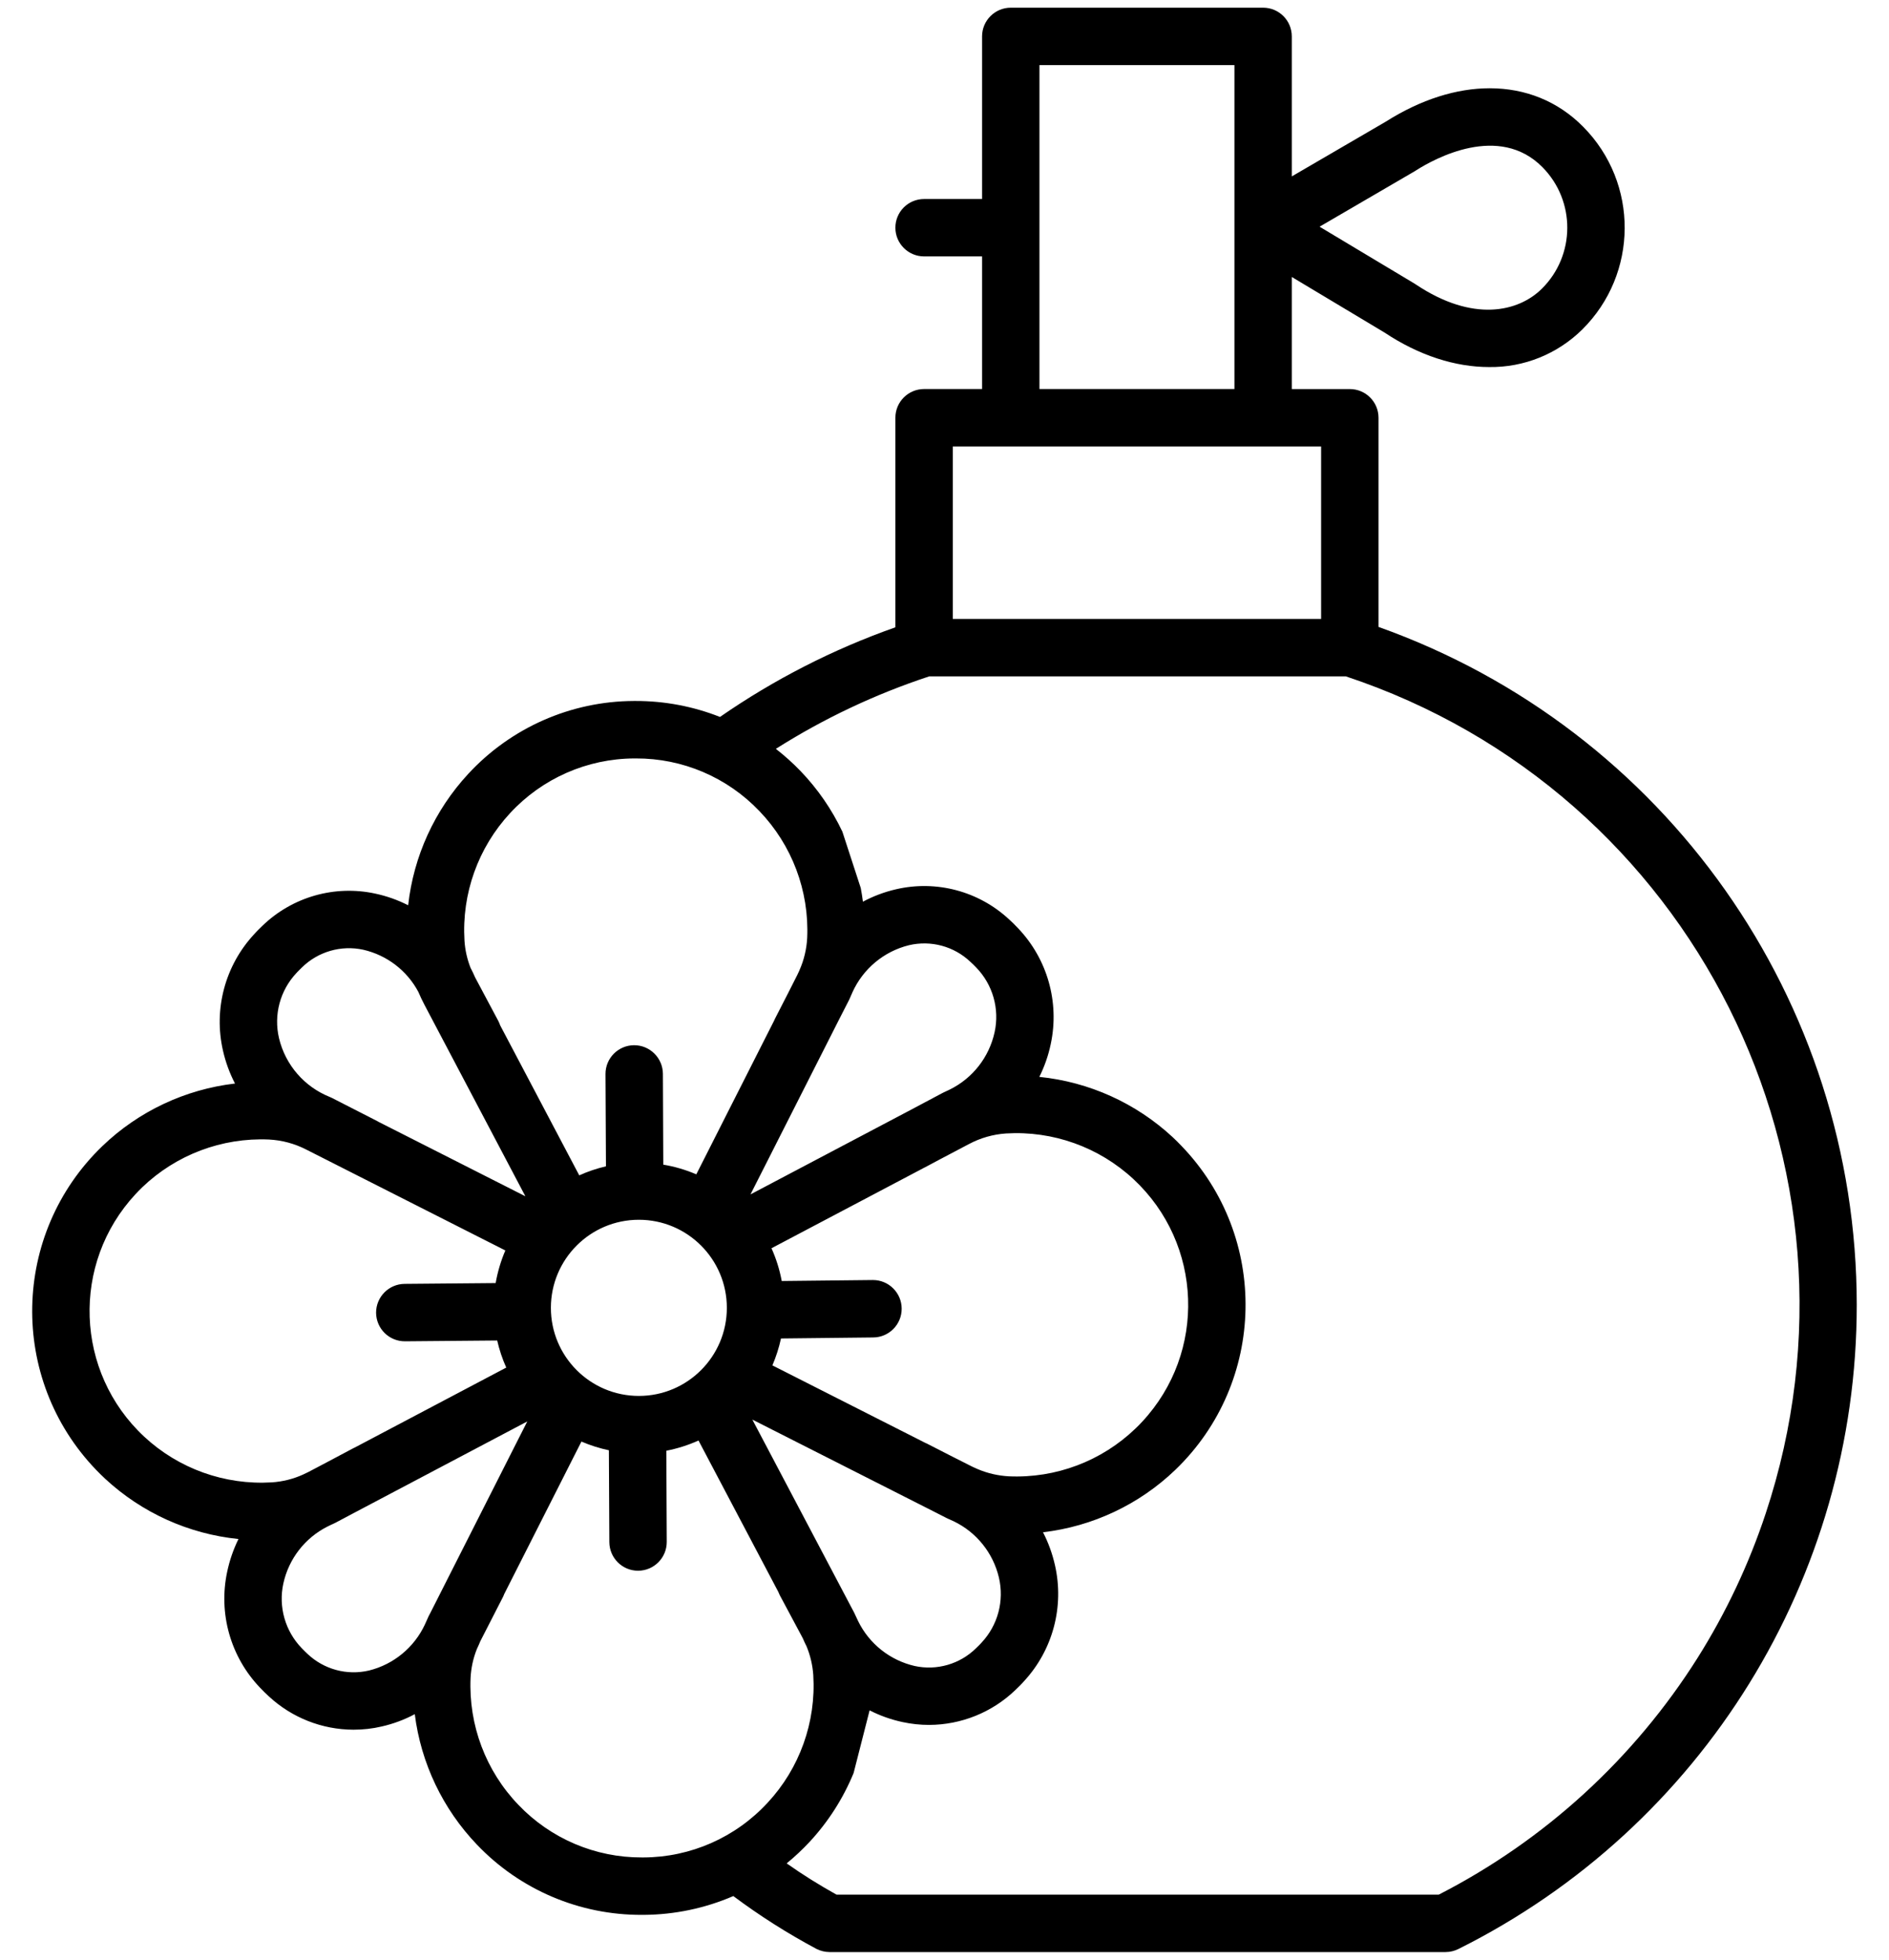 <svg width="54" height="56" viewBox="0 0 54 56" fill="none" xmlns="http://www.w3.org/2000/svg">
<path fill-rule="evenodd" clip-rule="evenodd" d="M39.407 11.938V17.915C47.604 20.832 53.078 28.59 53.078 37.291C53.08 45.089 48.669 52.216 41.69 55.695C41.576 55.751 41.451 55.782 41.324 55.782H23.712C23.585 55.781 23.46 55.751 23.346 55.695C22.514 55.251 21.718 54.746 20.963 54.182C20.155 54.531 19.286 54.713 18.406 54.719H18.35C16.57 54.727 14.864 54.002 13.635 52.713C12.658 51.693 12.034 50.385 11.857 48.984C11.561 49.142 11.245 49.26 10.916 49.335C10.65 49.398 10.379 49.428 10.105 49.428C9.207 49.426 8.342 49.085 7.683 48.473C7.64 48.434 7.596 48.393 7.555 48.352C7.514 48.311 7.473 48.27 7.434 48.228C6.591 47.348 6.239 46.108 6.494 44.916C6.562 44.592 6.671 44.276 6.817 43.979C5.393 43.835 4.055 43.23 3.005 42.256C2.917 42.174 2.832 42.09 2.748 42.003C0.242 39.398 0.323 35.254 2.928 32.749C3.962 31.756 5.294 31.129 6.718 30.963C6.564 30.667 6.449 30.352 6.375 30.027C6.101 28.84 6.433 27.595 7.261 26.701C7.299 26.657 7.34 26.615 7.381 26.573C7.422 26.532 7.464 26.491 7.506 26.451C8.361 25.628 9.568 25.285 10.725 25.535C11.053 25.605 11.37 25.717 11.668 25.869C11.823 24.467 12.425 23.152 13.383 22.117C14.604 20.794 16.32 20.038 18.12 20.031H18.176C19 20.03 19.816 20.185 20.582 20.487C22.131 19.414 23.818 18.552 25.596 17.926V11.937C25.596 11.485 25.963 11.117 26.417 11.117H28.074V7.327H26.417C25.963 7.327 25.596 6.959 25.596 6.507C25.596 6.053 25.963 5.687 26.417 5.687H28.074V1.04C28.074 0.587 28.442 0.22 28.894 0.22H36.108C36.562 0.22 36.928 0.587 36.928 1.04V5.041L39.617 3.475C40.62 2.84 41.641 2.522 42.586 2.522C43.605 2.522 44.535 2.89 45.259 3.624C46.851 5.232 46.837 7.826 45.229 9.418C44.521 10.116 43.564 10.503 42.569 10.489C41.604 10.489 40.568 10.161 39.579 9.503L36.928 7.915V11.118H38.587C39.04 11.118 39.407 11.485 39.407 11.938ZM40.469 4.876C40.465 4.879 40.461 4.882 40.456 4.885L37.722 6.478L40.439 8.106C40.445 8.11 40.451 8.113 40.456 8.117C40.462 8.121 40.468 8.124 40.473 8.128C42.113 9.224 43.409 8.91 44.075 8.252C45.039 7.298 45.047 5.742 44.093 4.777C42.85 3.521 41.016 4.529 40.483 4.867C40.478 4.87 40.474 4.873 40.469 4.876ZM35.288 1.86H29.714V11.117H35.288V1.86ZM37.766 12.758H27.237V17.686H37.766V12.758ZM18.134 21.673C16.785 21.678 15.5 22.244 14.584 23.234C13.668 24.22 13.196 25.538 13.278 26.882C13.295 27.147 13.354 27.408 13.451 27.656C13.498 27.747 13.544 27.84 13.585 27.936L14.242 29.169C14.264 29.211 14.283 29.255 14.298 29.3L16.559 33.587C16.804 33.476 17.059 33.39 17.322 33.329L17.309 30.692C17.307 30.24 17.672 29.87 18.126 29.868H18.129C18.58 29.868 18.947 30.234 18.95 30.685L18.961 33.281C19.286 33.335 19.602 33.428 19.905 33.558L22.125 29.174C22.135 29.151 22.146 29.126 22.158 29.103L22.51 28.417L22.79 27.864C22.81 27.824 22.827 27.786 22.845 27.747C22.847 27.743 22.849 27.738 22.851 27.734C22.852 27.731 22.853 27.728 22.854 27.725C22.984 27.433 23.058 27.12 23.075 26.8C23.134 25.456 22.64 24.146 21.707 23.176C20.787 22.211 19.51 21.667 18.176 21.673H18.134ZM24.943 36.578H24.952C25.404 36.576 25.773 36.942 25.776 37.394C25.778 37.847 25.414 38.217 24.96 38.219L22.326 38.248C22.268 38.512 22.186 38.77 22.08 39.017L26.448 41.23C26.455 41.233 26.462 41.236 26.469 41.239C26.479 41.243 26.489 41.247 26.499 41.253L27.256 41.64L27.775 41.902C27.784 41.907 27.794 41.911 27.804 41.916C27.811 41.919 27.818 41.922 27.825 41.926L27.941 41.978C28.225 42.1 28.53 42.17 28.838 42.187C30.182 42.247 31.493 41.753 32.462 40.819C32.527 40.758 32.59 40.694 32.65 40.628C34.497 38.647 34.387 35.544 32.404 33.697C31.418 32.78 30.1 32.308 28.757 32.39C28.387 32.415 28.027 32.518 27.7 32.692L26.857 33.136L26.439 33.359C26.435 33.361 26.43 33.363 26.426 33.365C26.422 33.366 26.419 33.368 26.416 33.37L22.054 35.67C22.189 35.969 22.287 36.284 22.347 36.606L24.943 36.578ZM27.041 43.37L26.526 43.108L21.507 40.566L24.373 45.999L24.412 46.072C24.419 46.085 24.425 46.098 24.431 46.111C24.434 46.118 24.437 46.125 24.44 46.131C24.473 46.197 24.503 46.261 24.532 46.327C24.85 46.975 25.443 47.445 26.146 47.607C26.778 47.745 27.438 47.555 27.899 47.102C27.927 47.076 27.953 47.051 27.98 47.023C27.987 47.016 27.993 47.01 28 47.003C28.02 46.982 28.04 46.961 28.059 46.94C28.526 46.443 28.712 45.744 28.555 45.079C28.39 44.378 27.917 43.789 27.269 43.475C27.233 43.46 27.199 43.444 27.164 43.427C27.157 43.424 27.15 43.421 27.143 43.417C27.13 43.411 27.116 43.406 27.102 43.4C27.098 43.398 27.093 43.395 27.088 43.393C27.072 43.386 27.056 43.379 27.041 43.37ZM27.742 27.487C27.273 27.04 26.611 26.862 25.981 27.011C25.266 27.188 24.673 27.684 24.369 28.354C24.364 28.368 24.358 28.381 24.352 28.394C24.346 28.407 24.34 28.42 24.334 28.434C24.33 28.445 24.324 28.457 24.319 28.469C24.314 28.481 24.309 28.492 24.304 28.504C24.294 28.527 24.284 28.551 24.272 28.574L23.969 29.167L21.454 34.131L26.076 31.694L26.947 31.231C26.966 31.221 26.986 31.21 27.007 31.202C27.038 31.188 27.068 31.174 27.098 31.16C27.116 31.15 27.135 31.141 27.154 31.133C27.807 30.81 28.276 30.209 28.432 29.498C28.579 28.831 28.381 28.135 27.905 27.646C27.878 27.618 27.854 27.594 27.825 27.565C27.797 27.538 27.77 27.512 27.742 27.487ZM18.263 39.89C19.651 39.89 20.778 38.763 20.778 37.373C20.778 35.983 19.651 34.856 18.263 34.856C16.874 34.856 15.748 35.983 15.748 37.373C15.748 38.763 16.874 39.89 18.263 39.89ZM8.498 27.779C8.49 27.788 8.481 27.797 8.473 27.806C8.005 28.304 7.819 29.002 7.976 29.667C8.158 30.43 8.699 31.056 9.428 31.347C9.449 31.355 9.47 31.365 9.49 31.375L10.779 32.034C10.79 32.039 10.801 32.046 10.812 32.052C10.818 32.056 10.823 32.059 10.829 32.062L15.019 34.185L12.129 28.704C12.067 28.587 12.012 28.467 11.96 28.346C11.635 27.734 11.06 27.295 10.386 27.14C9.753 27.002 9.094 27.192 8.632 27.645C8.604 27.671 8.578 27.697 8.552 27.724C8.533 27.742 8.516 27.761 8.498 27.779ZM3.876 34.122C2.03 36.104 2.14 39.208 4.122 41.054C5.107 41.97 6.426 42.442 7.769 42.36C8.079 42.34 8.383 42.264 8.665 42.136C8.7 42.119 8.734 42.102 8.77 42.086C8.774 42.084 8.778 42.082 8.782 42.08C8.797 42.073 8.812 42.066 8.827 42.058L9.362 41.776L10.093 41.388C10.107 41.38 10.121 41.373 10.136 41.367C10.138 41.366 10.14 41.365 10.143 41.364L14.472 39.08C14.361 38.832 14.274 38.572 14.213 38.306L11.583 38.329H11.576C11.123 38.331 10.754 37.966 10.751 37.512C10.75 37.06 11.116 36.691 11.568 36.688L14.169 36.665C14.225 36.345 14.318 36.032 14.446 35.733L8.751 32.848C8.421 32.679 8.059 32.582 7.688 32.563C6.344 32.504 5.034 32.998 4.063 33.931C4 33.993 3.937 34.056 3.876 34.122ZM12.237 46.22C12.244 46.204 12.251 46.188 12.259 46.172L12.296 46.103L15.073 40.619L10.148 43.218L9.586 43.516C9.566 43.526 9.546 43.536 9.525 43.545C9.515 43.55 9.505 43.554 9.495 43.559C9.49 43.561 9.484 43.564 9.478 43.566C9.44 43.586 9.401 43.605 9.361 43.623C8.718 43.947 8.254 44.545 8.1 45.249C7.954 45.916 8.152 46.611 8.628 47.101C8.653 47.127 8.68 47.154 8.707 47.181C8.734 47.208 8.761 47.234 8.789 47.26C9.258 47.705 9.92 47.885 10.551 47.736C11.25 47.562 11.835 47.082 12.143 46.429C12.17 46.364 12.201 46.298 12.231 46.233C12.233 46.229 12.235 46.224 12.237 46.22ZM18.351 53.078H18.393C19.742 53.074 21.027 52.508 21.943 51.515C22.859 50.531 23.331 49.212 23.249 47.869C23.23 47.586 23.165 47.307 23.056 47.044C23.018 46.971 22.983 46.894 22.95 46.817C22.949 46.815 22.948 46.813 22.947 46.811L22.934 46.786L22.289 45.58C22.274 45.549 22.26 45.519 22.248 45.487L19.968 41.164C19.674 41.296 19.364 41.395 19.048 41.456L19.06 44.06C19.062 44.513 18.697 44.882 18.244 44.885H18.239C17.788 44.885 17.422 44.519 17.419 44.068L17.406 41.443C17.137 41.386 16.874 41.303 16.621 41.194L14.413 45.553C14.402 45.584 14.389 45.615 14.373 45.645L13.756 46.85L13.737 46.887C13.735 46.891 13.734 46.893 13.732 46.897C13.701 46.973 13.667 47.049 13.632 47.123C13.526 47.386 13.466 47.667 13.452 47.95C13.393 49.294 13.886 50.605 14.819 51.575C15.74 52.54 17.017 53.084 18.351 53.078ZM25.806 49.211C25.477 49.141 25.158 49.028 24.859 48.875L24.402 50.665C24.104 51.392 23.677 52.058 23.144 52.633C22.939 52.853 22.72 53.058 22.488 53.248C22.946 53.571 23.422 53.868 23.913 54.141H41.129C44.157 52.59 46.712 50.253 48.528 47.376C49.341 46.085 49.994 44.701 50.474 43.253C53.767 33.332 48.394 22.62 38.473 19.328H26.563C25.022 19.836 23.549 20.531 22.179 21.399C22.431 21.595 22.669 21.809 22.891 22.04C23.377 22.547 23.779 23.13 24.081 23.766L24.606 25.376C24.631 25.505 24.651 25.635 24.668 25.767C24.966 25.607 25.285 25.488 25.614 25.412C26.768 25.143 27.981 25.467 28.848 26.274C28.891 26.312 28.933 26.353 28.974 26.392L28.976 26.395C29.017 26.436 29.058 26.478 29.098 26.52C29.941 27.4 30.292 28.64 30.038 29.831C29.97 30.158 29.86 30.474 29.711 30.773C31.135 30.917 32.472 31.522 33.521 32.494C33.609 32.576 33.694 32.661 33.777 32.748C36.284 35.352 36.204 39.496 33.599 42.002C32.566 42.993 31.238 43.619 29.816 43.786C29.969 44.082 30.082 44.395 30.156 44.719C30.429 45.906 30.099 47.152 29.27 48.045C29.232 48.089 29.191 48.132 29.15 48.173C29.11 48.214 29.068 48.255 29.025 48.295C28.362 48.932 27.48 49.288 26.561 49.291C26.307 49.291 26.053 49.264 25.806 49.211Z" fill="black"/>
</svg>
